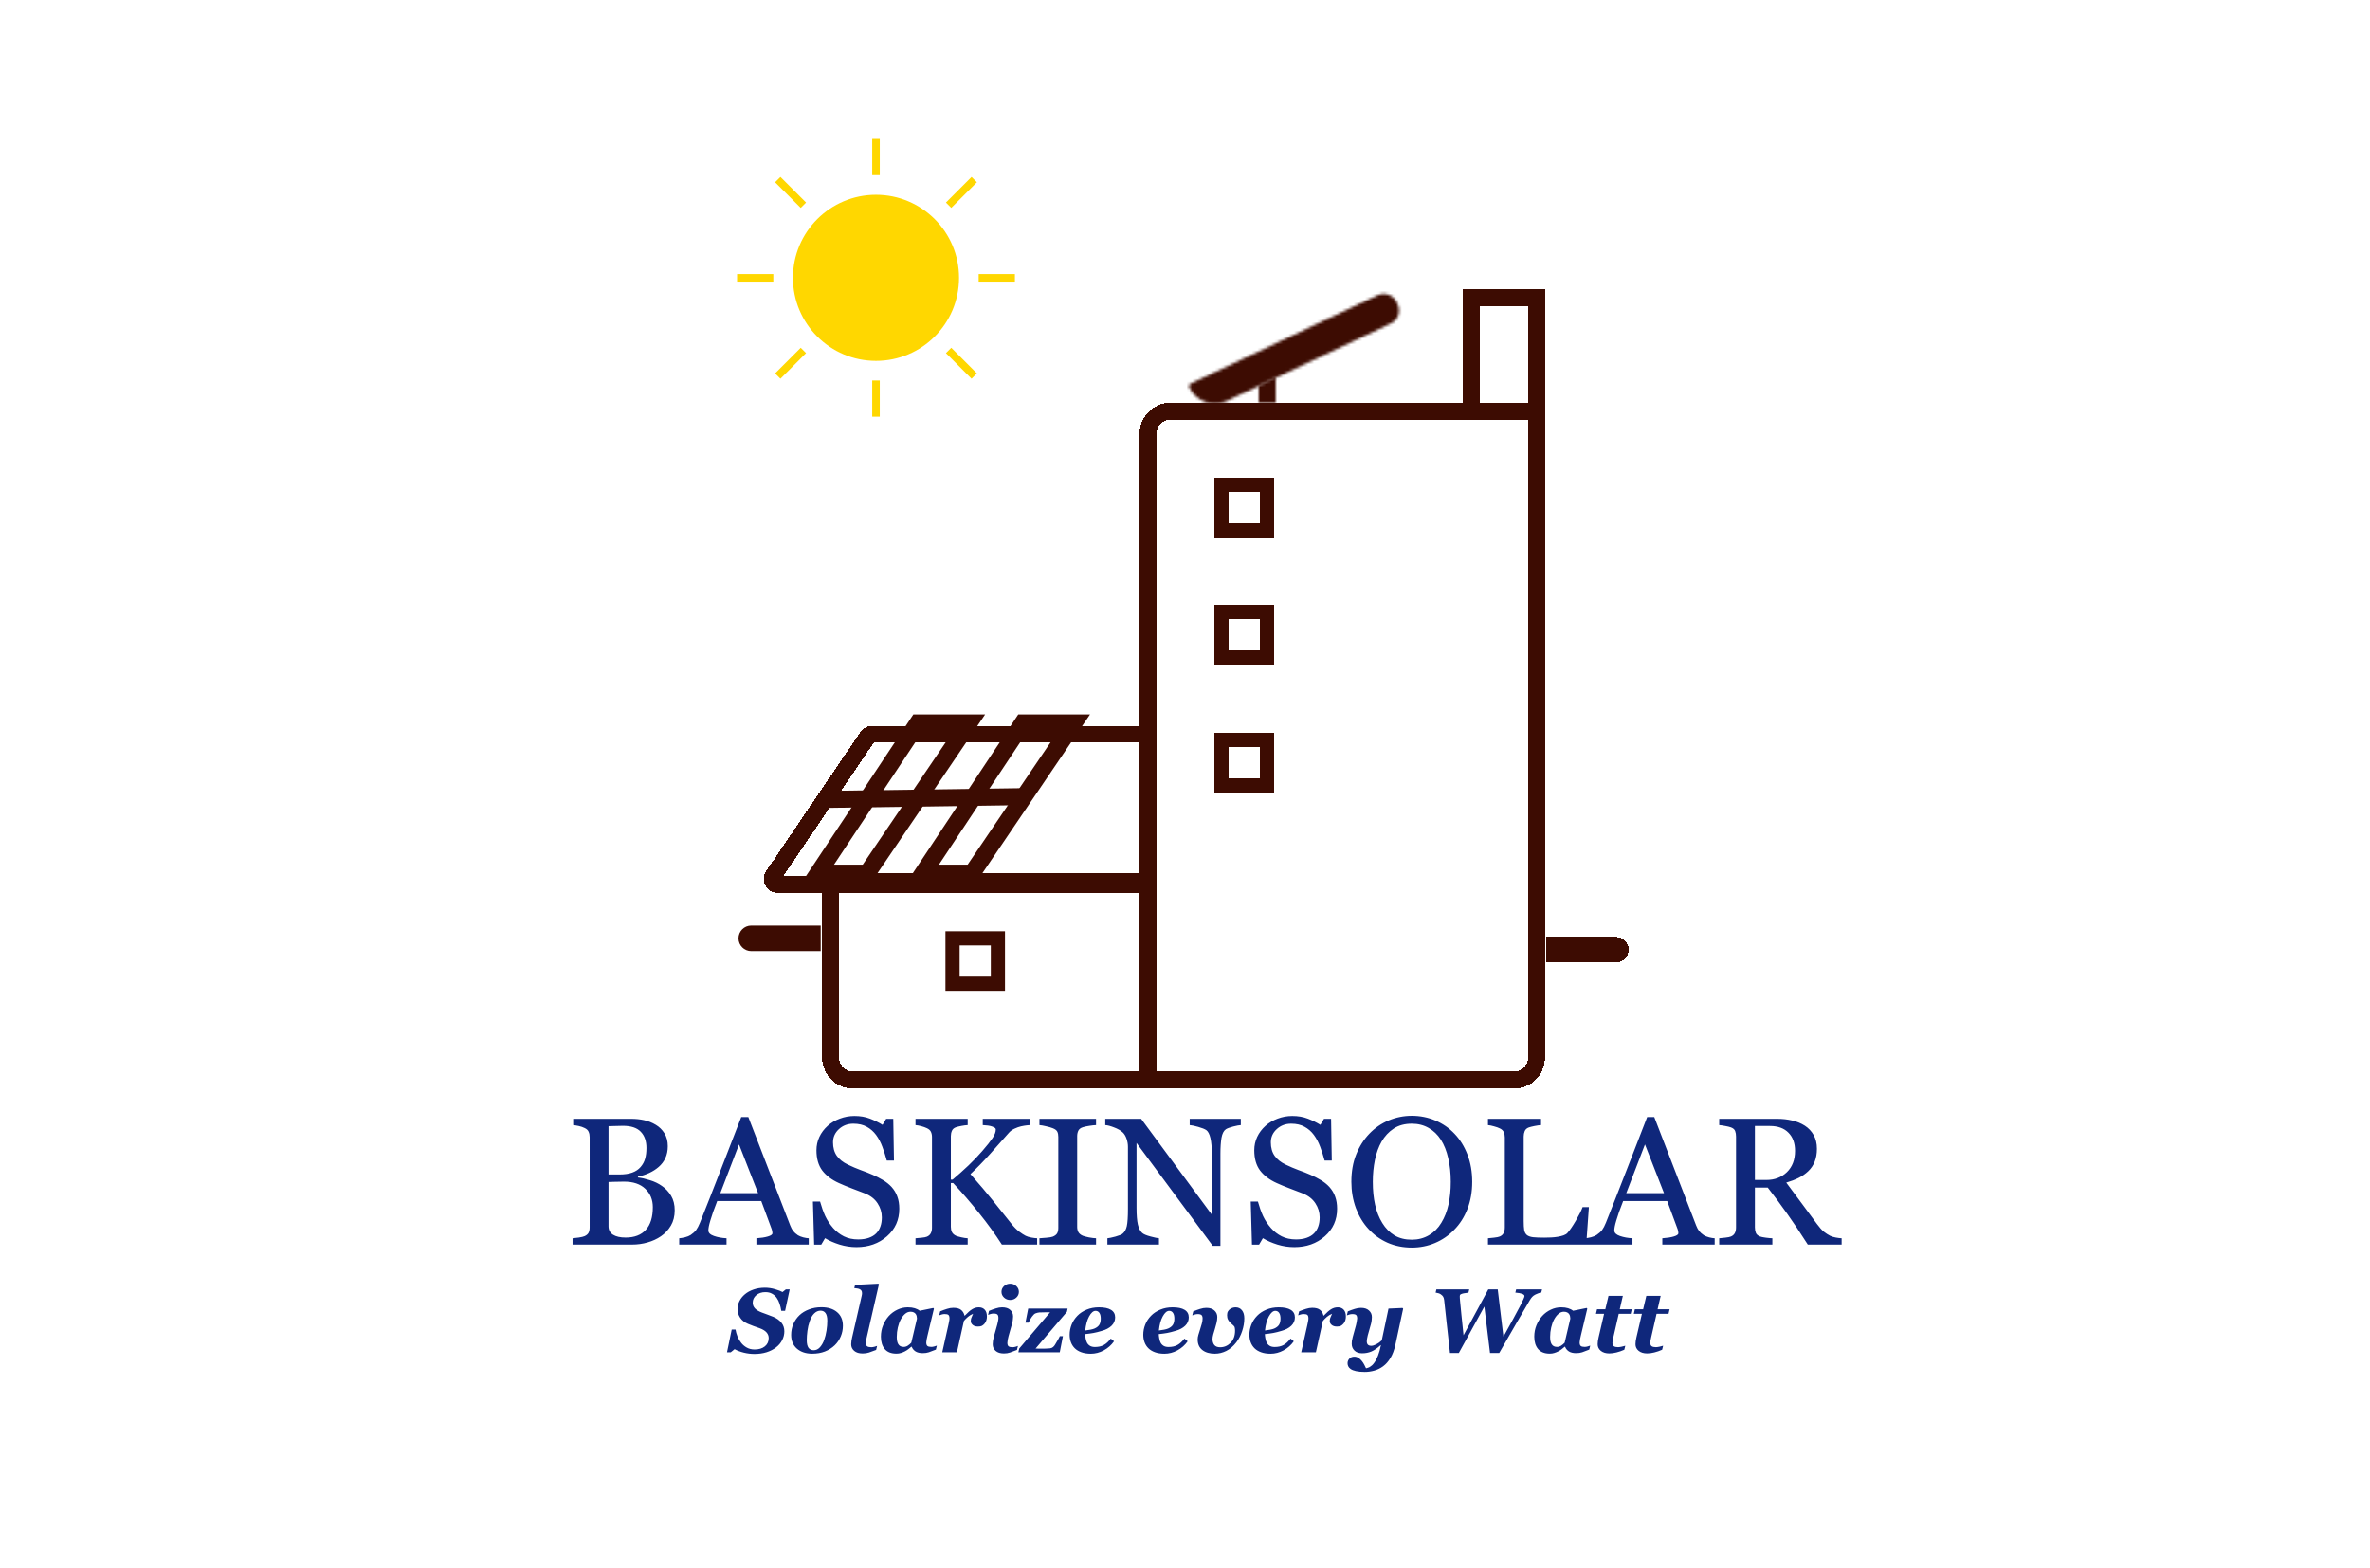 <svg width="836" height="553" viewBox="0 0 836 553" fill="none" xmlns="http://www.w3.org/2000/svg">
<rect width="836" height="553" fill="white"/>
<path d="M265 329H287V333H265C263.895 333 263 332.105 263 331C263 329.895 263.895 329 265 329Z" stroke="#3D0C02" stroke-width="5"/>
<g filter="url(#filter0_d_2_86)">
<path d="M293 307H405V377H301C296.582 377 293 373.418 293 369V307Z" stroke="#3D0C02" stroke-width="6" shape-rendering="crispEdges"/>
</g>
<g filter="url(#filter1_d_2_86)">
<path d="M307.651 255H403C404.105 255 405 255.895 405 257V306C405 307.105 404.105 308 403 308H274.431C272.826 308 271.875 306.206 272.775 304.878L305.996 255.878C306.368 255.329 306.988 255 307.651 255Z" stroke="#3D0C02" stroke-width="6" shape-rendering="crispEdges"/>
</g>
<g filter="url(#filter2_d_2_86)">
<path d="M413 141H542V369C542 373.418 538.418 377 534 377H405V149C405 144.582 408.582 141 413 141Z" stroke="#3D0C02" stroke-width="6" shape-rendering="crispEdges"/>
</g>
<g filter="url(#filter3_d_2_86)">
<path d="M519 101H542V141H519V101Z" stroke="#3D0C02" stroke-width="6" shape-rendering="crispEdges"/>
</g>
<g filter="url(#filter4_d_2_86)">
<mask id="path-6-inside-1_2_86" fill="white">
<path d="M419.492 132.646C419.256 132.147 419.47 131.55 419.969 131.315L485.963 100.136C488.459 98.956 491.44 100.024 492.619 102.521L493.046 103.425C494.226 105.922 493.158 108.902 490.661 110.082L432.806 137.416C427.812 139.775 421.851 137.639 419.492 132.646V132.646Z"/>
</mask>
<path d="M419.492 132.646C419.256 132.147 419.47 131.55 419.969 131.315L485.963 100.136C488.459 98.956 491.44 100.024 492.619 102.521L493.046 103.425C494.226 105.922 493.158 108.902 490.661 110.082L432.806 137.416C427.812 139.775 421.851 137.639 419.492 132.646V132.646Z" stroke="#3D0C02" stroke-width="11" shape-rendering="crispEdges" mask="url(#path-6-inside-1_2_86)"/>
</g>
<g filter="url(#filter5_d_2_86)">
<mask id="path-7-inside-2_2_86" fill="white">
<path d="M444 132L450 129V138H444V132Z"/>
</mask>
<path d="M444 132L441.317 126.633L438 128.292V132H444ZM450 129H456V119.292L447.317 123.633L450 129ZM450 138V144H456V138H450ZM444 138H438V144H444V138ZM446.683 137.367L452.683 134.367L447.317 123.633L441.317 126.633L446.683 137.367ZM444 129V138H456V129H444ZM450 132H444V144H450V132ZM450 138V132H438V138H450Z" fill="#3D0C02" mask="url(#path-7-inside-2_2_86)"/>
</g>
<g filter="url(#filter6_d_2_86)">
<path d="M548 329H570C571.105 329 572 329.895 572 331C572 332.105 571.105 333 570 333H548V329Z" stroke="#3D0C02" stroke-width="5" shape-rendering="crispEdges"/>
</g>
<path d="M336 331H352V347H336V331Z" stroke="#3D0C02" stroke-width="5"/>
<g filter="url(#filter7_d_2_86)">
<path d="M431 167H447V183H431V167Z" stroke="#3D0C02" stroke-width="5" shape-rendering="crispEdges"/>
</g>
<g filter="url(#filter8_d_2_86)">
<path d="M431 212H447V228H431V212Z" stroke="#3D0C02" stroke-width="5" shape-rendering="crispEdges"/>
</g>
<g filter="url(#filter9_d_2_86)">
<path d="M431 257H447V273H431V257Z" stroke="#3D0C02" stroke-width="5" shape-rendering="crispEdges"/>
</g>
<path d="M325.594 308L360.791 255H378.842L342.909 308H325.594Z" stroke="#3D0C02" stroke-width="6"/>
<path d="M288.594 308L323.791 255H341.842L305.909 308H288.594Z" stroke="#3D0C02" stroke-width="6"/>
<path d="M290 282L361 281" stroke="#3D0C02" stroke-width="6"/>
<path d="M307.668 134.217V147H310.332V134.217H307.668Z" fill="#FFD700"/>
<path d="M307.668 61.783V49H310.332V61.783H307.668Z" fill="#FFD700"/>
<path d="M272.783 96.668H260V99.332H272.783V96.668Z" fill="#FFD700"/>
<path d="M345.217 96.668H358V99.332H345.217V96.668Z" fill="#FFD700"/>
<path d="M284.332 71.449L275.293 62.41L273.41 64.293L282.449 73.332L284.332 71.449Z" fill="#FFD700"/>
<path d="M335.551 122.668L344.59 131.707L342.707 133.59L333.668 124.551L335.551 122.668Z" fill="#FFD700"/>
<path d="M335.551 73.332L344.59 64.293L342.707 62.41L333.668 71.449L335.551 73.332Z" fill="#FFD700"/>
<path d="M284.332 124.551L275.293 133.59L273.41 131.707L282.449 122.668L284.332 124.551Z" fill="#FFD700"/>
<path d="M309 127.293C325.178 127.293 338.293 114.178 338.293 98C338.293 81.822 325.178 68.707 309 68.707C292.822 68.707 279.707 81.822 279.707 98C279.707 114.178 292.822 127.293 309 127.293Z" fill="#FFD700"/>
<path d="M233.5 418.344C234.792 419.219 235.865 420.365 236.719 421.781C237.573 423.198 238 424.917 238 426.938C238 429 237.552 430.792 236.656 432.312C235.76 433.833 234.594 435.083 233.156 436.062C231.76 437.021 230.177 437.75 228.406 438.25C226.656 438.75 224.844 439 222.969 439H201.969V436.781C202.469 436.74 203.198 436.656 204.156 436.531C205.115 436.385 205.802 436.219 206.219 436.031C206.865 435.74 207.323 435.354 207.594 434.875C207.865 434.375 208 433.74 208 432.969V401.094C208 400.385 207.875 399.76 207.625 399.219C207.396 398.677 206.927 398.24 206.219 397.906C205.594 397.594 204.896 397.354 204.125 397.188C203.354 397.021 202.708 396.917 202.188 396.875V394.656H222.656C224.24 394.656 225.75 394.812 227.188 395.125C228.646 395.438 230.031 395.99 231.344 396.781C232.573 397.51 233.583 398.5 234.375 399.75C235.167 401 235.562 402.521 235.562 404.312C235.562 405.875 235.281 407.271 234.719 408.5C234.156 409.708 233.365 410.75 232.344 411.625C231.385 412.458 230.281 413.167 229.031 413.75C227.802 414.312 226.469 414.75 225.031 415.062V415.344C226.302 415.49 227.719 415.812 229.281 416.312C230.865 416.792 232.271 417.469 233.5 418.344ZM225.969 411.656C226.74 410.76 227.271 409.781 227.562 408.719C227.875 407.656 228.031 406.396 228.031 404.938C228.031 402.5 227.365 400.594 226.031 399.219C224.698 397.823 222.594 397.125 219.719 397.125C219.052 397.125 218.208 397.146 217.188 397.188C216.188 397.208 215.344 397.229 214.656 397.25V414.281H218.625C220.333 414.281 221.792 414.062 223 413.625C224.229 413.188 225.219 412.531 225.969 411.656ZM230.281 425.812C230.281 423.188 229.396 421.031 227.625 419.344C225.875 417.656 223.365 416.812 220.094 416.812C218.76 416.812 217.635 416.833 216.719 416.875C215.802 416.896 215.115 416.917 214.656 416.938V432.562C214.656 433.875 215.188 434.865 216.25 435.531C217.312 436.198 218.792 436.531 220.688 436.531C223.792 436.531 226.167 435.625 227.812 433.812C229.458 432 230.281 429.333 230.281 425.812ZM285.281 439H266.812V436.781C268.438 436.677 269.781 436.469 270.844 436.156C271.927 435.844 272.469 435.458 272.469 435C272.469 434.812 272.448 434.583 272.406 434.312C272.365 434.042 272.302 433.802 272.219 433.594L268.531 423.656H253C252.417 425.115 251.938 426.385 251.562 427.469C251.208 428.552 250.885 429.552 250.594 430.469C250.323 431.365 250.135 432.094 250.031 432.656C249.927 433.219 249.875 433.677 249.875 434.031C249.875 434.865 250.531 435.51 251.844 435.969C253.156 436.427 254.635 436.698 256.281 436.781V439H239.594V436.781C240.135 436.74 240.812 436.625 241.625 436.438C242.438 436.229 243.104 435.958 243.625 435.625C244.458 435.062 245.104 434.479 245.562 433.875C246.021 433.25 246.469 432.396 246.906 431.312C249.135 425.75 251.594 419.5 254.281 412.562C256.969 405.625 259.365 399.448 261.469 394.031H263.969L278.75 432.281C279.062 433.094 279.417 433.75 279.812 434.25C280.208 434.75 280.76 435.24 281.469 435.719C281.948 436.01 282.573 436.26 283.344 436.469C284.115 436.656 284.76 436.76 285.281 436.781V439ZM267.406 420.875L260.688 403.688L254.094 420.875H267.406ZM314.469 418.656C315.406 419.698 316.094 420.844 316.531 422.094C316.99 423.323 317.219 424.76 317.219 426.406C317.219 430.323 315.771 433.552 312.875 436.094C309.979 438.635 306.385 439.906 302.094 439.906C300.115 439.906 298.135 439.604 296.156 439C294.177 438.375 292.469 437.625 291.031 436.75L289.688 439.031H287.188L286.75 423.844H289.281C289.802 425.719 290.406 427.417 291.094 428.938C291.802 430.438 292.729 431.844 293.875 433.156C294.958 434.385 296.219 435.365 297.656 436.094C299.115 436.823 300.802 437.188 302.719 437.188C304.156 437.188 305.406 437 306.469 436.625C307.552 436.25 308.427 435.719 309.094 435.031C309.76 434.344 310.25 433.542 310.562 432.625C310.896 431.688 311.062 430.615 311.062 429.406C311.062 427.635 310.562 425.99 309.562 424.469C308.562 422.927 307.073 421.76 305.094 420.969C303.74 420.427 302.188 419.833 300.438 419.188C298.688 418.521 297.177 417.896 295.906 417.312C293.406 416.188 291.458 414.719 290.062 412.906C288.688 411.073 288 408.688 288 405.75C288 404.062 288.344 402.49 289.031 401.031C289.719 399.573 290.698 398.271 291.969 397.125C293.177 396.042 294.604 395.198 296.25 394.594C297.896 393.969 299.615 393.656 301.406 393.656C303.448 393.656 305.271 393.969 306.875 394.594C308.5 395.219 309.979 395.948 311.312 396.781L312.594 394.656H315.094L315.344 409.375H312.812C312.354 407.688 311.833 406.073 311.25 404.531C310.688 402.99 309.948 401.594 309.031 400.344C308.135 399.135 307.042 398.177 305.75 397.469C304.458 396.74 302.875 396.375 301 396.375C299.021 396.375 297.333 397.01 295.938 398.281C294.542 399.552 293.844 401.104 293.844 402.938C293.844 404.854 294.292 406.448 295.188 407.719C296.083 408.969 297.385 410 299.094 410.812C300.615 411.542 302.104 412.177 303.562 412.719C305.042 413.24 306.469 413.802 307.844 414.406C309.094 414.948 310.292 415.562 311.438 416.25C312.604 416.938 313.615 417.74 314.469 418.656ZM365.844 439H353.406C351.01 435.292 348.344 431.615 345.406 427.969C342.49 424.302 339.427 420.75 336.219 417.312H335.406V432.75C335.406 433.438 335.531 434.052 335.781 434.594C336.052 435.135 336.531 435.573 337.219 435.906C337.552 436.052 338.167 436.229 339.062 436.438C339.979 436.646 340.74 436.76 341.344 436.781V439H322.938V436.781C323.417 436.74 324.115 436.677 325.031 436.594C325.948 436.51 326.594 436.385 326.969 436.219C327.594 435.948 328.042 435.552 328.312 435.031C328.604 434.49 328.75 433.844 328.75 433.094V401.094C328.75 400.385 328.625 399.771 328.375 399.25C328.146 398.729 327.677 398.302 326.969 397.969C326.406 397.698 325.74 397.458 324.969 397.25C324.198 397.042 323.521 396.917 322.938 396.875V394.656H341.344V396.875C340.76 396.896 340.031 396.99 339.156 397.156C338.281 397.323 337.635 397.479 337.219 397.625C336.51 397.875 336.031 398.292 335.781 398.875C335.531 399.458 335.406 400.094 335.406 400.781V416.094H336.031C337.906 414.51 339.75 412.865 341.562 411.156C343.375 409.427 345.021 407.708 346.5 406C348.146 404.104 349.344 402.594 350.094 401.469C350.865 400.323 351.25 399.312 351.25 398.438C351.25 398.125 351.052 397.875 350.656 397.688C350.281 397.479 349.844 397.312 349.344 397.188C348.76 397.062 348.24 396.99 347.781 396.969C347.323 396.927 346.948 396.896 346.656 396.875V394.656H363.281V396.875C363.219 396.875 363.083 396.885 362.875 396.906C362.667 396.927 362.427 396.948 362.156 396.969C361.865 396.99 361.573 397.031 361.281 397.094C360.99 397.156 360.615 397.229 360.156 397.312C359.427 397.479 358.667 397.75 357.875 398.125C357.104 398.479 356.469 398.927 355.969 399.469C353.823 401.906 351.583 404.427 349.25 407.031C346.917 409.635 344.604 412.01 342.312 414.156C345.479 417.74 348.094 420.823 350.156 423.406C352.24 425.99 354.448 428.75 356.781 431.688C357.677 432.812 358.573 433.719 359.469 434.406C360.365 435.073 361.135 435.573 361.781 435.906C362.323 436.177 363 436.385 363.812 436.531C364.625 436.677 365.302 436.76 365.844 436.781V439ZM386.625 439H366.656V436.781C367.219 436.74 368.031 436.677 369.094 436.594C370.156 436.51 370.906 436.385 371.344 436.219C372.031 435.948 372.531 435.583 372.844 435.125C373.156 434.646 373.312 433.99 373.312 433.156V401.031C373.312 400.302 373.198 399.698 372.969 399.219C372.74 398.719 372.198 398.302 371.344 397.969C370.719 397.719 369.927 397.49 368.969 397.281C368.031 397.052 367.26 396.917 366.656 396.875V394.656H386.625V396.875C385.979 396.896 385.208 396.979 384.312 397.125C383.417 397.25 382.635 397.417 381.969 397.625C381.177 397.875 380.646 398.281 380.375 398.844C380.104 399.406 379.969 400.031 379.969 400.719V432.812C379.969 433.5 380.115 434.115 380.406 434.656C380.719 435.177 381.24 435.594 381.969 435.906C382.406 436.073 383.115 436.26 384.094 436.469C385.094 436.656 385.938 436.76 386.625 436.781V439ZM437.688 396.875C437.104 396.896 436.208 397.062 435 397.375C433.792 397.688 432.927 398.01 432.406 398.344C431.656 398.865 431.146 399.865 430.875 401.344C430.625 402.823 430.5 404.698 430.5 406.969V439.438H427.781L400.906 403.156V426.031C400.906 428.594 401.062 430.562 401.375 431.938C401.708 433.312 402.208 434.292 402.875 434.875C403.354 435.333 404.344 435.76 405.844 436.156C407.344 436.552 408.333 436.76 408.812 436.781V439H390.625V436.781C391.188 436.74 392.135 436.542 393.469 436.188C394.802 435.812 395.635 435.479 395.969 435.188C396.698 434.604 397.198 433.719 397.469 432.531C397.74 431.323 397.875 429.271 397.875 426.375V404.531C397.875 403.573 397.708 402.615 397.375 401.656C397.042 400.698 396.594 399.958 396.031 399.438C395.281 398.75 394.26 398.167 392.969 397.688C391.698 397.188 390.667 396.917 389.875 396.875V394.656H402.531L427.469 428.469V407.375C427.469 404.792 427.302 402.812 426.969 401.438C426.635 400.042 426.156 399.115 425.531 398.656C424.948 398.26 423.99 397.875 422.656 397.5C421.344 397.125 420.344 396.917 419.656 396.875V394.656H437.688V396.875ZM468.906 418.656C469.844 419.698 470.531 420.844 470.969 422.094C471.427 423.323 471.656 424.76 471.656 426.406C471.656 430.323 470.208 433.552 467.312 436.094C464.417 438.635 460.823 439.906 456.531 439.906C454.552 439.906 452.573 439.604 450.594 439C448.615 438.375 446.906 437.625 445.469 436.75L444.125 439.031H441.625L441.188 423.844H443.719C444.24 425.719 444.844 427.417 445.531 428.938C446.24 430.438 447.167 431.844 448.312 433.156C449.396 434.385 450.656 435.365 452.094 436.094C453.552 436.823 455.24 437.188 457.156 437.188C458.594 437.188 459.844 437 460.906 436.625C461.99 436.25 462.865 435.719 463.531 435.031C464.198 434.344 464.688 433.542 465 432.625C465.333 431.688 465.5 430.615 465.5 429.406C465.5 427.635 465 425.99 464 424.469C463 422.927 461.51 421.76 459.531 420.969C458.177 420.427 456.625 419.833 454.875 419.188C453.125 418.521 451.615 417.896 450.344 417.312C447.844 416.188 445.896 414.719 444.5 412.906C443.125 411.073 442.438 408.688 442.438 405.75C442.438 404.062 442.781 402.49 443.469 401.031C444.156 399.573 445.135 398.271 446.406 397.125C447.615 396.042 449.042 395.198 450.688 394.594C452.333 393.969 454.052 393.656 455.844 393.656C457.885 393.656 459.708 393.969 461.312 394.594C462.938 395.219 464.417 395.948 465.75 396.781L467.031 394.656H469.531L469.781 409.375H467.25C466.792 407.688 466.271 406.073 465.688 404.531C465.125 402.99 464.385 401.594 463.469 400.344C462.573 399.135 461.479 398.177 460.188 397.469C458.896 396.74 457.312 396.375 455.438 396.375C453.458 396.375 451.771 397.01 450.375 398.281C448.979 399.552 448.281 401.104 448.281 402.938C448.281 404.854 448.729 406.448 449.625 407.719C450.521 408.969 451.823 410 453.531 410.812C455.052 411.542 456.542 412.177 458 412.719C459.479 413.24 460.906 413.802 462.281 414.406C463.531 414.948 464.729 415.562 465.875 416.25C467.042 416.938 468.052 417.74 468.906 418.656ZM513.062 399.906C515.021 401.948 516.552 404.417 517.656 407.312C518.76 410.188 519.312 413.375 519.312 416.875C519.312 420.396 518.75 423.594 517.625 426.469C516.5 429.344 514.938 431.792 512.938 433.812C511 435.812 508.75 437.354 506.188 438.438C503.625 439.521 500.896 440.062 498 440.062C494.917 440.062 492.062 439.49 489.438 438.344C486.833 437.177 484.594 435.562 482.719 433.5C480.844 431.479 479.365 429.031 478.281 426.156C477.219 423.26 476.688 420.167 476.688 416.875C476.688 413.271 477.25 410.062 478.375 407.25C479.5 404.417 481.052 401.969 483.031 399.906C484.99 397.865 487.26 396.302 489.844 395.219C492.448 394.135 495.167 393.594 498 393.594C500.938 393.594 503.708 394.146 506.312 395.25C508.917 396.354 511.167 397.906 513.062 399.906ZM508.406 431.344C509.573 429.448 510.417 427.302 510.938 424.906C511.479 422.51 511.75 419.833 511.75 416.875C511.75 413.833 511.448 411.042 510.844 408.5C510.26 405.958 509.396 403.792 508.25 402C507.104 400.229 505.667 398.854 503.938 397.875C502.208 396.875 500.229 396.375 498 396.375C495.5 396.375 493.375 396.948 491.625 398.094C489.875 399.24 488.448 400.771 487.344 402.688C486.302 404.521 485.521 406.667 485 409.125C484.5 411.583 484.25 414.167 484.25 416.875C484.25 419.875 484.521 422.583 485.062 425C485.604 427.417 486.458 429.562 487.625 431.438C488.75 433.271 490.167 434.708 491.875 435.75C493.583 436.771 495.625 437.281 498 437.281C500.229 437.281 502.24 436.76 504.031 435.719C505.823 434.677 507.281 433.219 508.406 431.344ZM560.469 425.812L559.531 439H524.875V436.781C525.375 436.74 526.094 436.667 527.031 436.562C527.99 436.458 528.656 436.323 529.031 436.156C529.656 435.885 530.104 435.49 530.375 434.969C530.667 434.448 530.812 433.781 530.812 432.969V401.219C530.812 400.51 530.688 399.885 530.438 399.344C530.208 398.802 529.74 398.365 529.031 398.031C528.552 397.781 527.875 397.542 527 397.312C526.146 397.062 525.438 396.917 524.875 396.875V394.656H543.594V396.875C543.01 396.896 542.25 397 541.312 397.188C540.396 397.375 539.729 397.542 539.312 397.688C538.604 397.938 538.115 398.365 537.844 398.969C537.594 399.573 537.469 400.219 537.469 400.906V430.688C537.469 432.062 537.531 433.135 537.656 433.906C537.802 434.656 538.125 435.24 538.625 435.656C539.104 436.031 539.812 436.281 540.75 436.406C541.708 436.51 543.042 436.562 544.75 436.562C545.521 436.562 546.323 436.542 547.156 436.5C547.99 436.458 548.781 436.375 549.531 436.25C550.26 436.125 550.927 435.958 551.531 435.75C552.156 435.521 552.615 435.24 552.906 434.906C553.76 433.948 554.75 432.5 555.875 430.562C557.021 428.604 557.812 427.021 558.25 425.812H560.469ZM604.844 439H586.375V436.781C588 436.677 589.344 436.469 590.406 436.156C591.49 435.844 592.031 435.458 592.031 435C592.031 434.812 592.01 434.583 591.969 434.312C591.927 434.042 591.865 433.802 591.781 433.594L588.094 423.656H572.562C571.979 425.115 571.5 426.385 571.125 427.469C570.771 428.552 570.448 429.552 570.156 430.469C569.885 431.365 569.698 432.094 569.594 432.656C569.49 433.219 569.438 433.677 569.438 434.031C569.438 434.865 570.094 435.51 571.406 435.969C572.719 436.427 574.198 436.698 575.844 436.781V439H559.156V436.781C559.698 436.74 560.375 436.625 561.188 436.438C562 436.229 562.667 435.958 563.188 435.625C564.021 435.062 564.667 434.479 565.125 433.875C565.583 433.25 566.031 432.396 566.469 431.312C568.698 425.75 571.156 419.5 573.844 412.562C576.531 405.625 578.927 399.448 581.031 394.031H583.531L598.312 432.281C598.625 433.094 598.979 433.75 599.375 434.25C599.771 434.75 600.323 435.24 601.031 435.719C601.51 436.01 602.135 436.26 602.906 436.469C603.677 436.656 604.323 436.76 604.844 436.781V439ZM586.969 420.875L580.25 403.688L573.656 420.875H586.969ZM649.625 439H637.688C635.042 434.854 632.646 431.271 630.5 428.25C628.375 425.229 626.062 422.115 623.562 418.906H619.031V432.969C619.031 433.698 619.146 434.344 619.375 434.906C619.604 435.448 620.094 435.865 620.844 436.156C621.219 436.302 621.875 436.438 622.812 436.562C623.75 436.688 624.542 436.76 625.188 436.781V439H606.438V436.781C606.938 436.74 607.656 436.667 608.594 436.562C609.552 436.458 610.219 436.323 610.594 436.156C611.219 435.885 611.667 435.49 611.938 434.969C612.229 434.448 612.375 433.781 612.375 432.969V400.906C612.375 400.177 612.271 399.531 612.062 398.969C611.854 398.406 611.365 397.979 610.594 397.688C610.073 397.5 609.396 397.333 608.562 397.188C607.729 397.021 607.021 396.917 606.438 396.875V394.656H626.906C628.781 394.656 630.542 394.854 632.188 395.25C633.833 395.625 635.323 396.24 636.656 397.094C637.948 397.927 638.979 399.021 639.75 400.375C640.521 401.708 640.906 403.323 640.906 405.219C640.906 406.927 640.646 408.438 640.125 409.75C639.604 411.062 638.833 412.198 637.812 413.156C636.875 414.052 635.75 414.833 634.438 415.5C633.125 416.146 631.677 416.698 630.094 417.156C632.281 420.052 634.094 422.49 635.531 424.469C636.99 426.448 638.771 428.854 640.875 431.688C641.792 432.938 642.615 433.865 643.344 434.469C644.094 435.052 644.833 435.531 645.562 435.906C646.104 436.177 646.781 436.385 647.594 436.531C648.406 436.677 649.083 436.76 649.625 436.781V439ZM633.188 405.938C633.188 403.25 632.417 401.125 630.875 399.562C629.333 397.979 627.156 397.188 624.344 397.188H619.031V416.219H623.125C626 416.219 628.396 415.302 630.312 413.469C632.229 411.615 633.188 409.104 633.188 405.938Z" fill="#0F277B"/>
<path d="M266.109 477.594C264.88 477.594 263.641 477.443 262.391 477.141C261.151 476.839 260.062 476.427 259.125 475.906L257.781 477H256.453L258.109 468.984H259.453C259.578 469.766 259.807 470.578 260.141 471.422C260.474 472.255 260.906 473 261.438 473.656C261.958 474.333 262.62 474.896 263.422 475.344C264.224 475.792 265.141 476.016 266.172 476.016C267.682 476.016 268.891 475.651 269.797 474.922C270.703 474.182 271.156 473.214 271.156 472.016C271.156 471.245 270.896 470.568 270.375 469.984C269.865 469.401 269.036 468.901 267.891 468.484C267.161 468.224 266.453 467.974 265.766 467.734C265.089 467.484 264.443 467.229 263.828 466.969C262.609 466.458 261.693 465.734 261.078 464.797C260.464 463.849 260.156 462.844 260.156 461.781C260.156 460.802 260.38 459.865 260.828 458.969C261.276 458.062 261.922 457.255 262.766 456.547C263.589 455.849 264.604 455.292 265.812 454.875C267.031 454.448 268.365 454.234 269.812 454.234C271.021 454.234 272.219 454.411 273.406 454.766C274.594 455.109 275.469 455.443 276.031 455.766L277.203 454.828H278.562L276.938 462.391H275.594C275.458 461.505 275.26 460.672 275 459.891C274.75 459.109 274.401 458.406 273.953 457.781C273.516 457.177 272.969 456.698 272.312 456.344C271.667 455.979 270.885 455.797 269.969 455.797C268.698 455.797 267.635 456.151 266.781 456.859C265.938 457.568 265.516 458.458 265.516 459.531C265.516 460.281 265.771 460.938 266.281 461.5C266.792 462.062 267.599 462.552 268.703 462.969C269.349 463.208 270.026 463.458 270.734 463.719C271.443 463.969 272.12 464.229 272.766 464.5C273.974 465 274.927 465.682 275.625 466.547C276.323 467.401 276.672 468.417 276.672 469.594C276.672 470.708 276.417 471.755 275.906 472.734C275.396 473.714 274.682 474.557 273.766 475.266C272.797 476.016 271.667 476.594 270.375 477C269.083 477.396 267.661 477.594 266.109 477.594ZM297.328 467.641C297.328 468.953 297.078 470.208 296.578 471.406C296.078 472.604 295.37 473.646 294.453 474.531C293.464 475.479 292.302 476.214 290.969 476.734C289.646 477.245 288.156 477.5 286.5 477.5C284.281 477.5 282.49 476.911 281.125 475.734C279.76 474.547 279.078 472.932 279.078 470.891C279.078 469.505 279.333 468.219 279.844 467.031C280.365 465.844 281.089 464.807 282.016 463.922C282.932 463.057 284.057 462.375 285.391 461.875C286.724 461.365 288.167 461.109 289.719 461.109C292.073 461.109 293.927 461.688 295.281 462.844C296.646 463.99 297.328 465.589 297.328 467.641ZM291.828 465.875C291.828 464.656 291.62 463.76 291.203 463.188C290.797 462.615 290.203 462.328 289.422 462.328C288.62 462.328 287.885 462.651 287.219 463.297C286.552 463.932 286.01 464.87 285.594 466.109C285.229 467.141 284.969 468.26 284.812 469.469C284.656 470.667 284.578 471.74 284.578 472.688C284.578 473.948 284.786 474.865 285.203 475.438C285.62 476 286.224 476.281 287.016 476.281C287.87 476.281 288.609 475.932 289.234 475.234C289.859 474.536 290.354 473.677 290.719 472.656C291.083 471.656 291.359 470.552 291.547 469.344C291.734 468.125 291.828 466.969 291.828 465.875ZM310.031 453.062L305.828 471.344C305.755 471.646 305.667 472.047 305.562 472.547C305.469 473.047 305.422 473.417 305.422 473.656C305.422 474.26 305.573 474.672 305.875 474.891C306.177 475.109 306.677 475.219 307.375 475.219C307.635 475.219 307.99 475.167 308.438 475.062C308.885 474.948 309.203 474.849 309.391 474.766L309.047 476.172C308.016 476.578 307.172 476.885 306.516 477.094C305.859 477.312 305.115 477.422 304.281 477.422C303.031 477.422 302.047 477.12 301.328 476.516C300.609 475.901 300.25 475.125 300.25 474.188C300.25 473.802 300.281 473.401 300.344 472.984C300.417 472.568 300.495 472.167 300.578 471.781L303.953 457.109C303.995 456.932 304.026 456.766 304.047 456.609C304.068 456.453 304.078 456.323 304.078 456.219C304.078 455.844 304.016 455.547 303.891 455.328C303.766 455.109 303.578 454.932 303.328 454.797C303.078 454.661 302.792 454.568 302.469 454.516C302.146 454.464 301.771 454.417 301.344 454.375L301.625 453.219L309.859 452.812L310.031 453.062ZM321.594 475.047H321.469C321.104 475.359 320.755 475.646 320.422 475.906C320.099 476.167 319.688 476.427 319.188 476.688C318.75 476.917 318.286 477.104 317.797 477.25C317.318 477.406 316.786 477.484 316.203 477.484C314.391 477.484 313.026 476.953 312.109 475.891C311.193 474.818 310.734 473.354 310.734 471.5C310.734 470.073 310.99 468.734 311.5 467.484C312.01 466.234 312.693 465.135 313.547 464.188C314.411 463.25 315.422 462.51 316.578 461.969C317.734 461.417 318.953 461.141 320.234 461.141C321.172 461.141 321.99 461.25 322.688 461.469C323.396 461.688 323.974 461.984 324.422 462.359L329.219 461.375L329.438 461.625L327.141 471.234C327.057 471.557 326.969 471.964 326.875 472.453C326.781 472.932 326.734 473.297 326.734 473.547C326.734 474.141 326.87 474.552 327.141 474.781C327.411 475 327.88 475.109 328.547 475.109C328.839 475.109 329.188 475.052 329.594 474.938C330.01 474.823 330.302 474.729 330.469 474.656L330.125 476.062C329.094 476.469 328.266 476.781 327.641 477C327.026 477.208 326.312 477.312 325.5 477.312C324.427 477.312 323.568 477.104 322.922 476.688C322.286 476.26 321.844 475.714 321.594 475.047ZM323.453 465.141C323.453 464.911 323.422 464.641 323.359 464.328C323.297 464.016 323.188 463.75 323.031 463.531C322.844 463.26 322.599 463.057 322.297 462.922C321.995 462.776 321.62 462.703 321.172 462.703C320.484 462.703 319.849 462.953 319.266 463.453C318.693 463.943 318.182 464.599 317.734 465.422C317.297 466.234 316.953 467.182 316.703 468.266C316.453 469.339 316.328 470.438 316.328 471.562C316.328 472.073 316.365 472.547 316.438 472.984C316.521 473.422 316.651 473.792 316.828 474.094C317.016 474.417 317.266 474.667 317.578 474.844C317.901 475.021 318.302 475.109 318.781 475.109C319.271 475.109 319.74 474.969 320.188 474.688C320.646 474.396 321.068 474.042 321.453 473.625L323.453 465.141ZM348.125 464.391C348.125 464.859 348.057 465.312 347.922 465.75C347.786 466.188 347.583 466.562 347.312 466.875C347.01 467.229 346.693 467.495 346.359 467.672C346.026 467.839 345.557 467.922 344.953 467.922C344.172 467.922 343.557 467.729 343.109 467.344C342.661 466.958 342.438 466.526 342.438 466.047C342.438 465.599 342.5 465.214 342.625 464.891C342.76 464.568 342.969 464.078 343.25 463.422C342.552 463.714 341.953 464.073 341.453 464.5C340.953 464.917 340.474 465.396 340.016 465.938L337.547 477H332.375L334.531 467.391C334.594 467.099 334.672 466.719 334.766 466.25C334.87 465.781 334.922 465.391 334.922 465.078C334.922 464.474 334.802 464.062 334.562 463.844C334.333 463.625 333.885 463.516 333.219 463.516C332.885 463.516 332.542 463.568 332.188 463.672C331.844 463.776 331.547 463.875 331.297 463.969L331.641 462.562C332.484 462.219 333.292 461.927 334.062 461.688C334.833 461.438 335.562 461.312 336.25 461.312C337.479 461.312 338.396 461.557 339 462.047C339.615 462.526 340.021 463.203 340.219 464.078H340.328C341.359 462.984 342.234 462.224 342.953 461.797C343.672 461.359 344.443 461.141 345.266 461.141C346.151 461.141 346.849 461.422 347.359 461.984C347.87 462.536 348.125 463.339 348.125 464.391ZM359.078 474.766L358.734 476.172C357.703 476.578 356.88 476.885 356.266 477.094C355.651 477.312 354.938 477.422 354.125 477.422C352.875 477.422 351.901 477.12 351.203 476.516C350.516 475.901 350.172 475.125 350.172 474.188C350.172 473.823 350.198 473.453 350.25 473.078C350.302 472.693 350.385 472.26 350.5 471.781L351.781 467.219C351.896 466.781 351.99 466.37 352.062 465.984C352.146 465.589 352.188 465.229 352.188 464.906C352.188 464.323 352.068 463.917 351.828 463.688C351.589 463.458 351.13 463.344 350.453 463.344C350.12 463.344 349.776 463.396 349.422 463.5C349.078 463.604 348.781 463.703 348.531 463.797L348.875 462.391C349.719 462.047 350.526 461.755 351.297 461.516C352.068 461.266 352.797 461.141 353.484 461.141C354.724 461.141 355.677 461.443 356.344 462.047C357.021 462.641 357.359 463.417 357.359 464.375C357.359 464.573 357.333 464.922 357.281 465.422C357.24 465.922 357.156 466.38 357.031 466.797L355.75 471.344C355.646 471.708 355.552 472.125 355.469 472.594C355.385 473.062 355.344 473.417 355.344 473.656C355.344 474.26 355.479 474.672 355.75 474.891C356.021 475.109 356.49 475.219 357.156 475.219C357.469 475.219 357.823 475.167 358.219 475.062C358.615 474.948 358.901 474.849 359.078 474.766ZM359.406 455.688C359.406 456.479 359.104 457.156 358.5 457.719C357.906 458.271 357.188 458.547 356.344 458.547C355.5 458.547 354.776 458.271 354.172 457.719C353.568 457.156 353.266 456.479 353.266 455.688C353.266 454.896 353.568 454.219 354.172 453.656C354.776 453.094 355.5 452.812 356.344 452.812C357.188 452.812 357.906 453.094 358.5 453.656C359.104 454.219 359.406 454.896 359.406 455.688ZM376.594 461.594L376.359 462.719L365.297 475.688C365.672 475.698 366.047 475.708 366.422 475.719C366.807 475.719 367.25 475.719 367.75 475.719C368.125 475.719 368.5 475.714 368.875 475.703C369.26 475.693 369.766 475.661 370.391 475.609C370.797 475.568 371.151 475.422 371.453 475.172C371.755 474.922 372 474.625 372.188 474.281C372.333 474.021 372.589 473.589 372.953 472.984C373.328 472.37 373.625 471.818 373.844 471.328H374.938L373.828 477H359.234L359.516 475.703L370.406 462.906H368.562C367.656 462.906 367.005 462.922 366.609 462.953C366.224 462.984 365.776 463.094 365.266 463.281C364.911 463.417 364.5 463.802 364.031 464.438C363.562 465.073 363.161 465.781 362.828 466.562H361.719L362.688 461.594H376.594ZM384.75 477.516C383.5 477.516 382.401 477.344 381.453 477C380.516 476.667 379.74 476.198 379.125 475.594C378.521 474.99 378.068 474.286 377.766 473.484C377.464 472.682 377.312 471.797 377.312 470.828C377.312 469.599 377.542 468.406 378 467.25C378.458 466.094 379.141 465.052 380.047 464.125C380.901 463.24 381.984 462.521 383.297 461.969C384.609 461.417 386.057 461.141 387.641 461.141C389.505 461.141 390.922 461.438 391.891 462.031C392.87 462.625 393.359 463.516 393.359 464.703C393.359 465.839 392.938 466.818 392.094 467.641C391.25 468.453 390.104 469.057 388.656 469.453C387.51 469.797 386.531 470.042 385.719 470.188C384.917 470.333 383.932 470.469 382.766 470.594C382.786 471.052 382.849 471.568 382.953 472.141C383.057 472.714 383.214 473.203 383.422 473.609C383.672 474.078 384.026 474.453 384.484 474.734C384.943 475.005 385.526 475.141 386.234 475.141C387.464 475.141 388.505 474.906 389.359 474.438C390.224 473.958 391.047 473.203 391.828 472.172L392.969 473.125C392.031 474.458 390.828 475.526 389.359 476.328C387.901 477.12 386.365 477.516 384.75 477.516ZM388.281 465.141C388.281 464.255 388.12 463.578 387.797 463.109C387.474 462.63 387.026 462.391 386.453 462.391C385.651 462.391 384.891 463.047 384.172 464.359C383.464 465.661 383.01 467.312 382.812 469.312C383.427 469.24 384.036 469.146 384.641 469.031C385.245 468.917 385.724 468.781 386.078 468.625C386.859 468.281 387.422 467.839 387.766 467.297C388.109 466.755 388.281 466.036 388.281 465.141ZM410.719 477.516C409.469 477.516 408.37 477.344 407.422 477C406.484 476.667 405.708 476.198 405.094 475.594C404.49 474.99 404.036 474.286 403.734 473.484C403.432 472.682 403.281 471.797 403.281 470.828C403.281 469.599 403.51 468.406 403.969 467.25C404.427 466.094 405.109 465.052 406.016 464.125C406.87 463.24 407.953 462.521 409.266 461.969C410.578 461.417 412.026 461.141 413.609 461.141C415.474 461.141 416.891 461.438 417.859 462.031C418.839 462.625 419.328 463.516 419.328 464.703C419.328 465.839 418.906 466.818 418.062 467.641C417.219 468.453 416.073 469.057 414.625 469.453C413.479 469.797 412.5 470.042 411.688 470.188C410.885 470.333 409.901 470.469 408.734 470.594C408.755 471.052 408.818 471.568 408.922 472.141C409.026 472.714 409.182 473.203 409.391 473.609C409.641 474.078 409.995 474.453 410.453 474.734C410.911 475.005 411.495 475.141 412.203 475.141C413.432 475.141 414.474 474.906 415.328 474.438C416.193 473.958 417.016 473.203 417.797 472.172L418.938 473.125C418 474.458 416.797 475.526 415.328 476.328C413.87 477.12 412.333 477.516 410.719 477.516ZM414.25 465.141C414.25 464.255 414.089 463.578 413.766 463.109C413.443 462.63 412.995 462.391 412.422 462.391C411.62 462.391 410.859 463.047 410.141 464.359C409.432 465.661 408.979 467.312 408.781 469.312C409.396 469.24 410.005 469.146 410.609 469.031C411.214 468.917 411.693 468.781 412.047 468.625C412.828 468.281 413.391 467.839 413.734 467.297C414.078 466.755 414.25 466.036 414.25 465.141ZM438.922 465.031C438.922 466.5 438.672 467.99 438.172 469.5C437.682 471.01 436.99 472.349 436.094 473.516C435.031 474.88 433.854 475.885 432.562 476.531C431.271 477.177 429.927 477.5 428.531 477.5C426.677 477.5 425.203 477.068 424.109 476.203C423.016 475.339 422.469 474.099 422.469 472.484C422.469 471.984 422.552 471.448 422.719 470.875C422.885 470.302 423.094 469.63 423.344 468.859C423.552 468.203 423.745 467.557 423.922 466.922C424.109 466.276 424.203 465.667 424.203 465.094C424.203 464.531 424.078 464.13 423.828 463.891C423.578 463.651 423.13 463.531 422.484 463.531C422.151 463.531 421.807 463.583 421.453 463.688C421.109 463.792 420.812 463.891 420.562 463.984L420.906 462.578C421.75 462.234 422.557 461.943 423.328 461.703C424.099 461.453 424.828 461.328 425.516 461.328C426.755 461.328 427.708 461.641 428.375 462.266C429.052 462.88 429.391 463.646 429.391 464.562C429.391 465.24 429.297 465.958 429.109 466.719C428.932 467.479 428.745 468.161 428.547 468.766C428.37 469.307 428.182 469.932 427.984 470.641C427.797 471.339 427.703 471.896 427.703 472.312C427.703 473.198 427.917 473.906 428.344 474.438C428.771 474.969 429.458 475.234 430.406 475.234C431.823 475.234 433.052 474.708 434.094 473.656C435.135 472.594 435.656 471.167 435.656 469.375C435.656 469.198 435.646 469.005 435.625 468.797C435.604 468.589 435.562 468.354 435.5 468.094C435.385 467.854 435.161 467.599 434.828 467.328C434.495 467.057 434.214 466.807 433.984 466.578C433.682 466.276 433.417 465.922 433.188 465.516C432.958 465.099 432.844 464.562 432.844 463.906C432.844 463.354 432.948 462.906 433.156 462.562C433.375 462.219 433.635 461.938 433.938 461.719C434.188 461.542 434.484 461.401 434.828 461.297C435.182 461.193 435.51 461.141 435.812 461.141C436.781 461.141 437.542 461.49 438.094 462.188C438.646 462.875 438.922 463.823 438.922 465.031ZM448.156 477.516C446.906 477.516 445.807 477.344 444.859 477C443.922 476.667 443.146 476.198 442.531 475.594C441.927 474.99 441.474 474.286 441.172 473.484C440.87 472.682 440.719 471.797 440.719 470.828C440.719 469.599 440.948 468.406 441.406 467.25C441.865 466.094 442.547 465.052 443.453 464.125C444.307 463.24 445.391 462.521 446.703 461.969C448.016 461.417 449.464 461.141 451.047 461.141C452.911 461.141 454.328 461.438 455.297 462.031C456.276 462.625 456.766 463.516 456.766 464.703C456.766 465.839 456.344 466.818 455.5 467.641C454.656 468.453 453.51 469.057 452.062 469.453C450.917 469.797 449.938 470.042 449.125 470.188C448.323 470.333 447.339 470.469 446.172 470.594C446.193 471.052 446.255 471.568 446.359 472.141C446.464 472.714 446.62 473.203 446.828 473.609C447.078 474.078 447.432 474.453 447.891 474.734C448.349 475.005 448.932 475.141 449.641 475.141C450.87 475.141 451.911 474.906 452.766 474.438C453.63 473.958 454.453 473.203 455.234 472.172L456.375 473.125C455.438 474.458 454.234 475.526 452.766 476.328C451.307 477.12 449.771 477.516 448.156 477.516ZM451.688 465.141C451.688 464.255 451.526 463.578 451.203 463.109C450.88 462.63 450.432 462.391 449.859 462.391C449.057 462.391 448.297 463.047 447.578 464.359C446.87 465.661 446.417 467.312 446.219 469.312C446.833 469.24 447.443 469.146 448.047 469.031C448.651 468.917 449.13 468.781 449.484 468.625C450.266 468.281 450.828 467.839 451.172 467.297C451.516 466.755 451.688 466.036 451.688 465.141ZM474.75 464.391C474.75 464.859 474.682 465.312 474.547 465.75C474.411 466.188 474.208 466.562 473.938 466.875C473.635 467.229 473.318 467.495 472.984 467.672C472.651 467.839 472.182 467.922 471.578 467.922C470.797 467.922 470.182 467.729 469.734 467.344C469.286 466.958 469.062 466.526 469.062 466.047C469.062 465.599 469.125 465.214 469.25 464.891C469.385 464.568 469.594 464.078 469.875 463.422C469.177 463.714 468.578 464.073 468.078 464.5C467.578 464.917 467.099 465.396 466.641 465.938L464.172 477H459L461.156 467.391C461.219 467.099 461.297 466.719 461.391 466.25C461.495 465.781 461.547 465.391 461.547 465.078C461.547 464.474 461.427 464.062 461.188 463.844C460.958 463.625 460.51 463.516 459.844 463.516C459.51 463.516 459.167 463.568 458.812 463.672C458.469 463.776 458.172 463.875 457.922 463.969L458.266 462.562C459.109 462.219 459.917 461.927 460.688 461.688C461.458 461.438 462.188 461.312 462.875 461.312C464.104 461.312 465.021 461.557 465.625 462.047C466.24 462.526 466.646 463.203 466.844 464.078H466.953C467.984 462.984 468.859 462.224 469.578 461.797C470.297 461.359 471.068 461.141 471.891 461.141C472.776 461.141 473.474 461.422 473.984 461.984C474.495 462.536 474.75 463.339 474.75 464.391ZM487.109 474.5H487C485.823 475.573 484.74 476.318 483.75 476.734C482.76 477.151 481.667 477.359 480.469 477.359C479.312 477.359 478.411 477.036 477.766 476.391C477.13 475.745 476.812 474.969 476.812 474.062C476.812 473.74 476.828 473.411 476.859 473.078C476.901 472.745 477 472.276 477.156 471.672L478.328 467.406C478.401 467.115 478.484 466.719 478.578 466.219C478.682 465.708 478.734 465.333 478.734 465.094C478.734 464.5 478.615 464.094 478.375 463.875C478.146 463.646 477.693 463.531 477.016 463.531C476.682 463.531 476.339 463.583 475.984 463.688C475.641 463.792 475.344 463.891 475.094 463.984L475.438 462.578C476.281 462.234 477.089 461.943 477.859 461.703C478.63 461.453 479.359 461.328 480.047 461.328C481.286 461.328 482.24 461.641 482.906 462.266C483.583 462.88 483.922 463.646 483.922 464.562C483.922 464.75 483.901 465.094 483.859 465.594C483.818 466.094 483.734 466.557 483.609 466.984L482.469 471.047C482.365 471.411 482.281 471.802 482.219 472.219C482.156 472.635 482.125 472.938 482.125 473.125C482.125 473.646 482.25 474.042 482.5 474.312C482.76 474.583 483.167 474.719 483.719 474.719C484.177 474.719 484.755 474.547 485.453 474.203C486.161 473.849 486.812 473.38 487.406 472.797L489.781 461.594L494.734 461.375L494.953 461.625L492.219 474.328C491.802 476.224 491.219 477.786 490.469 479.016C489.719 480.255 488.849 481.24 487.859 481.969C486.911 482.667 485.885 483.167 484.781 483.469C483.677 483.781 482.557 483.938 481.422 483.938C480.182 483.938 479.151 483.844 478.328 483.656C477.516 483.479 476.88 483.229 476.422 482.906C476.005 482.615 475.719 482.286 475.562 481.922C475.417 481.568 475.344 481.219 475.344 480.875C475.344 480.271 475.557 479.734 475.984 479.266C476.411 478.797 476.995 478.562 477.734 478.562C478.297 478.562 478.797 478.714 479.234 479.016C479.682 479.318 480.073 479.682 480.406 480.109C480.729 480.516 481.016 480.964 481.266 481.453C481.526 481.953 481.724 482.359 481.859 482.672C482.047 482.641 482.276 482.573 482.547 482.469C482.828 482.375 483.062 482.266 483.25 482.141C483.521 481.964 483.76 481.786 483.969 481.609C484.177 481.432 484.417 481.161 484.688 480.797C485.208 480.099 485.672 479.234 486.078 478.203C486.484 477.172 486.828 475.938 487.109 474.5ZM543.953 454.828L543.672 455.969C543.328 456 542.984 456.078 542.641 456.203C542.297 456.328 541.964 456.469 541.641 456.625C541.141 456.875 540.75 457.156 540.469 457.469C540.188 457.771 539.896 458.177 539.594 458.688C538.562 460.427 537.062 463 535.094 466.406C533.125 469.812 531.042 473.427 528.844 477.25H525.594L523.594 460.875L514.594 477.25H511.469C511.031 473.344 510.625 469.672 510.25 466.234C509.885 462.797 509.609 460.26 509.422 458.625C509.349 458.073 509.229 457.667 509.062 457.406C508.906 457.135 508.63 456.859 508.234 456.578C507.984 456.401 507.714 456.271 507.422 456.188C507.13 456.094 506.792 456.021 506.406 455.969L506.672 454.828H518.266L517.984 455.969C517.234 456.052 516.651 456.141 516.234 456.234C515.818 456.328 515.505 456.432 515.297 456.547C515.109 456.651 515 456.771 514.969 456.906C514.938 457.031 514.922 457.161 514.922 457.297C514.922 457.505 514.932 457.75 514.953 458.031C514.974 458.302 515 458.599 515.031 458.922C515.115 459.901 515.266 461.453 515.484 463.578C515.714 465.693 515.969 468.161 516.25 470.984L524.984 454.828H528.312L530.328 471.484C531.568 469.245 532.719 467.156 533.781 465.219C534.844 463.271 535.688 461.693 536.312 460.484C536.698 459.745 537.031 459.057 537.312 458.422C537.604 457.786 537.75 457.375 537.75 457.188C537.75 456.865 537.474 456.599 536.922 456.391C536.38 456.182 535.583 456.042 534.531 455.969L534.812 454.828H543.953ZM552.062 475.047H551.938C551.573 475.359 551.224 475.646 550.891 475.906C550.568 476.167 550.156 476.427 549.656 476.688C549.219 476.917 548.755 477.104 548.266 477.25C547.786 477.406 547.255 477.484 546.672 477.484C544.859 477.484 543.495 476.953 542.578 475.891C541.661 474.818 541.203 473.354 541.203 471.5C541.203 470.073 541.458 468.734 541.969 467.484C542.479 466.234 543.161 465.135 544.016 464.188C544.88 463.25 545.891 462.51 547.047 461.969C548.203 461.417 549.422 461.141 550.703 461.141C551.641 461.141 552.458 461.25 553.156 461.469C553.865 461.688 554.443 461.984 554.891 462.359L559.688 461.375L559.906 461.625L557.609 471.234C557.526 471.557 557.438 471.964 557.344 472.453C557.25 472.932 557.203 473.297 557.203 473.547C557.203 474.141 557.339 474.552 557.609 474.781C557.88 475 558.349 475.109 559.016 475.109C559.307 475.109 559.656 475.052 560.062 474.938C560.479 474.823 560.771 474.729 560.938 474.656L560.594 476.062C559.562 476.469 558.734 476.781 558.109 477C557.495 477.208 556.781 477.312 555.969 477.312C554.896 477.312 554.036 477.104 553.391 476.688C552.755 476.26 552.312 475.714 552.062 475.047ZM553.922 465.141C553.922 464.911 553.891 464.641 553.828 464.328C553.766 464.016 553.656 463.75 553.5 463.531C553.312 463.26 553.068 463.057 552.766 462.922C552.464 462.776 552.089 462.703 551.641 462.703C550.953 462.703 550.318 462.953 549.734 463.453C549.161 463.943 548.651 464.599 548.203 465.422C547.766 466.234 547.422 467.182 547.172 468.266C546.922 469.339 546.797 470.438 546.797 471.562C546.797 472.073 546.833 472.547 546.906 472.984C546.99 473.422 547.12 473.792 547.297 474.094C547.484 474.417 547.734 474.667 548.047 474.844C548.37 475.021 548.771 475.109 549.25 475.109C549.74 475.109 550.208 474.969 550.656 474.688C551.115 474.396 551.536 474.042 551.922 473.625L553.922 465.141ZM567.688 477.406C566.438 477.406 565.438 477.104 564.688 476.5C563.938 475.885 563.562 475.109 563.562 474.172C563.562 473.786 563.589 473.422 563.641 473.078C563.693 472.734 563.776 472.292 563.891 471.75L565.828 463.438H562.969L563.344 461.828H566.266L567.391 457.094H572.453L571.359 461.828H575.594L575.219 463.438H571L569.094 471.75C569.021 472.042 568.948 472.396 568.875 472.812C568.812 473.229 568.781 473.5 568.781 473.625C568.781 474.219 568.943 474.63 569.266 474.859C569.599 475.089 570.104 475.203 570.781 475.203C571.104 475.203 571.547 475.141 572.109 475.016C572.682 474.891 573.083 474.786 573.312 474.703L572.969 476.109C572.052 476.516 571.13 476.833 570.203 477.062C569.286 477.292 568.448 477.406 567.688 477.406ZM581.031 477.406C579.781 477.406 578.781 477.104 578.031 476.5C577.281 475.885 576.906 475.109 576.906 474.172C576.906 473.786 576.932 473.422 576.984 473.078C577.036 472.734 577.12 472.292 577.234 471.75L579.172 463.438H576.312L576.688 461.828H579.609L580.734 457.094H585.797L584.703 461.828H588.938L588.562 463.438H584.344L582.438 471.75C582.365 472.042 582.292 472.396 582.219 472.812C582.156 473.229 582.125 473.5 582.125 473.625C582.125 474.219 582.286 474.63 582.609 474.859C582.943 475.089 583.448 475.203 584.125 475.203C584.448 475.203 584.891 475.141 585.453 475.016C586.026 474.891 586.427 474.786 586.656 474.703L586.312 476.109C585.396 476.516 584.474 476.833 583.547 477.062C582.63 477.292 581.792 477.406 581.031 477.406Z" fill="#0F277B"/>
<defs>
<filter id="filter0_d_2_86" x="286" y="304" width="126" height="84" filterUnits="userSpaceOnUse" color-interpolation-filters="sRGB">
<feFlood flood-opacity="0" result="BackgroundImageFix"/>
<feColorMatrix in="SourceAlpha" type="matrix" values="0 0 0 0 0 0 0 0 0 0 0 0 0 0 0 0 0 0 127 0" result="hardAlpha"/>
<feOffset dy="4"/>
<feGaussianBlur stdDeviation="2"/>
<feComposite in2="hardAlpha" operator="out"/>
<feColorMatrix type="matrix" values="0 0 0 0 0 0 0 0 0 0 0 0 0 0 0 0 0 0 0.25 0"/>
<feBlend mode="normal" in2="BackgroundImageFix" result="effect1_dropShadow_2_86"/>
<feBlend mode="normal" in="SourceGraphic" in2="effect1_dropShadow_2_86" result="shape"/>
</filter>
<filter id="filter1_d_2_86" x="265.422" y="252" width="146.578" height="67" filterUnits="userSpaceOnUse" color-interpolation-filters="sRGB">
<feFlood flood-opacity="0" result="BackgroundImageFix"/>
<feColorMatrix in="SourceAlpha" type="matrix" values="0 0 0 0 0 0 0 0 0 0 0 0 0 0 0 0 0 0 127 0" result="hardAlpha"/>
<feOffset dy="4"/>
<feGaussianBlur stdDeviation="2"/>
<feComposite in2="hardAlpha" operator="out"/>
<feColorMatrix type="matrix" values="0 0 0 0 0 0 0 0 0 0 0 0 0 0 0 0 0 0 0.25 0"/>
<feBlend mode="normal" in2="BackgroundImageFix" result="effect1_dropShadow_2_86"/>
<feBlend mode="normal" in="SourceGraphic" in2="effect1_dropShadow_2_86" result="shape"/>
</filter>
<filter id="filter2_d_2_86" x="398" y="138" width="151" height="250" filterUnits="userSpaceOnUse" color-interpolation-filters="sRGB">
<feFlood flood-opacity="0" result="BackgroundImageFix"/>
<feColorMatrix in="SourceAlpha" type="matrix" values="0 0 0 0 0 0 0 0 0 0 0 0 0 0 0 0 0 0 127 0" result="hardAlpha"/>
<feOffset dy="4"/>
<feGaussianBlur stdDeviation="2"/>
<feComposite in2="hardAlpha" operator="out"/>
<feColorMatrix type="matrix" values="0 0 0 0 0 0 0 0 0 0 0 0 0 0 0 0 0 0 0.25 0"/>
<feBlend mode="normal" in2="BackgroundImageFix" result="effect1_dropShadow_2_86"/>
<feBlend mode="normal" in="SourceGraphic" in2="effect1_dropShadow_2_86" result="shape"/>
</filter>
<filter id="filter3_d_2_86" x="512" y="98" width="37" height="54" filterUnits="userSpaceOnUse" color-interpolation-filters="sRGB">
<feFlood flood-opacity="0" result="BackgroundImageFix"/>
<feColorMatrix in="SourceAlpha" type="matrix" values="0 0 0 0 0 0 0 0 0 0 0 0 0 0 0 0 0 0 127 0" result="hardAlpha"/>
<feOffset dy="4"/>
<feGaussianBlur stdDeviation="2"/>
<feComposite in2="hardAlpha" operator="out"/>
<feColorMatrix type="matrix" values="0 0 0 0 0 0 0 0 0 0 0 0 0 0 0 0 0 0 0.25 0"/>
<feBlend mode="normal" in2="BackgroundImageFix" result="effect1_dropShadow_2_86"/>
<feBlend mode="normal" in="SourceGraphic" in2="effect1_dropShadow_2_86" result="shape"/>
</filter>
<filter id="filter4_d_2_86" x="415.396" y="99.656" width="82.131" height="46.721" filterUnits="userSpaceOnUse" color-interpolation-filters="sRGB">
<feFlood flood-opacity="0" result="BackgroundImageFix"/>
<feColorMatrix in="SourceAlpha" type="matrix" values="0 0 0 0 0 0 0 0 0 0 0 0 0 0 0 0 0 0 127 0" result="hardAlpha"/>
<feOffset dy="4"/>
<feGaussianBlur stdDeviation="2"/>
<feComposite in2="hardAlpha" operator="out"/>
<feColorMatrix type="matrix" values="0 0 0 0 0 0 0 0 0 0 0 0 0 0 0 0 0 0 0.25 0"/>
<feBlend mode="normal" in2="BackgroundImageFix" result="effect1_dropShadow_2_86"/>
<feBlend mode="normal" in="SourceGraphic" in2="effect1_dropShadow_2_86" result="shape"/>
</filter>
<filter id="filter5_d_2_86" x="440" y="129" width="14" height="17" filterUnits="userSpaceOnUse" color-interpolation-filters="sRGB">
<feFlood flood-opacity="0" result="BackgroundImageFix"/>
<feColorMatrix in="SourceAlpha" type="matrix" values="0 0 0 0 0 0 0 0 0 0 0 0 0 0 0 0 0 0 127 0" result="hardAlpha"/>
<feOffset dy="4"/>
<feGaussianBlur stdDeviation="2"/>
<feComposite in2="hardAlpha" operator="out"/>
<feColorMatrix type="matrix" values="0 0 0 0 0 0 0 0 0 0 0 0 0 0 0 0 0 0 0.25 0"/>
<feBlend mode="normal" in2="BackgroundImageFix" result="effect1_dropShadow_2_86"/>
<feBlend mode="normal" in="SourceGraphic" in2="effect1_dropShadow_2_86" result="shape"/>
</filter>
<filter id="filter6_d_2_86" x="541" y="326" width="38" height="18" filterUnits="userSpaceOnUse" color-interpolation-filters="sRGB">
<feFlood flood-opacity="0" result="BackgroundImageFix"/>
<feColorMatrix in="SourceAlpha" type="matrix" values="0 0 0 0 0 0 0 0 0 0 0 0 0 0 0 0 0 0 127 0" result="hardAlpha"/>
<feOffset dy="4"/>
<feGaussianBlur stdDeviation="2"/>
<feComposite in2="hardAlpha" operator="out"/>
<feColorMatrix type="matrix" values="0 0 0 0 0 0 0 0 0 0 0 0 0 0 0 0 0 0 0.25 0"/>
<feBlend mode="normal" in2="BackgroundImageFix" result="effect1_dropShadow_2_86"/>
<feBlend mode="normal" in="SourceGraphic" in2="effect1_dropShadow_2_86" result="shape"/>
</filter>
<filter id="filter7_d_2_86" x="424.5" y="164.5" width="29" height="29" filterUnits="userSpaceOnUse" color-interpolation-filters="sRGB">
<feFlood flood-opacity="0" result="BackgroundImageFix"/>
<feColorMatrix in="SourceAlpha" type="matrix" values="0 0 0 0 0 0 0 0 0 0 0 0 0 0 0 0 0 0 127 0" result="hardAlpha"/>
<feOffset dy="4"/>
<feGaussianBlur stdDeviation="2"/>
<feComposite in2="hardAlpha" operator="out"/>
<feColorMatrix type="matrix" values="0 0 0 0 0 0 0 0 0 0 0 0 0 0 0 0 0 0 0.25 0"/>
<feBlend mode="normal" in2="BackgroundImageFix" result="effect1_dropShadow_2_86"/>
<feBlend mode="normal" in="SourceGraphic" in2="effect1_dropShadow_2_86" result="shape"/>
</filter>
<filter id="filter8_d_2_86" x="424.5" y="209.5" width="29" height="29" filterUnits="userSpaceOnUse" color-interpolation-filters="sRGB">
<feFlood flood-opacity="0" result="BackgroundImageFix"/>
<feColorMatrix in="SourceAlpha" type="matrix" values="0 0 0 0 0 0 0 0 0 0 0 0 0 0 0 0 0 0 127 0" result="hardAlpha"/>
<feOffset dy="4"/>
<feGaussianBlur stdDeviation="2"/>
<feComposite in2="hardAlpha" operator="out"/>
<feColorMatrix type="matrix" values="0 0 0 0 0 0 0 0 0 0 0 0 0 0 0 0 0 0 0.25 0"/>
<feBlend mode="normal" in2="BackgroundImageFix" result="effect1_dropShadow_2_86"/>
<feBlend mode="normal" in="SourceGraphic" in2="effect1_dropShadow_2_86" result="shape"/>
</filter>
<filter id="filter9_d_2_86" x="424.5" y="254.5" width="29" height="29" filterUnits="userSpaceOnUse" color-interpolation-filters="sRGB">
<feFlood flood-opacity="0" result="BackgroundImageFix"/>
<feColorMatrix in="SourceAlpha" type="matrix" values="0 0 0 0 0 0 0 0 0 0 0 0 0 0 0 0 0 0 127 0" result="hardAlpha"/>
<feOffset dy="4"/>
<feGaussianBlur stdDeviation="2"/>
<feComposite in2="hardAlpha" operator="out"/>
<feColorMatrix type="matrix" values="0 0 0 0 0 0 0 0 0 0 0 0 0 0 0 0 0 0 0.25 0"/>
<feBlend mode="normal" in2="BackgroundImageFix" result="effect1_dropShadow_2_86"/>
<feBlend mode="normal" in="SourceGraphic" in2="effect1_dropShadow_2_86" result="shape"/>
</filter>
</defs>
</svg>
